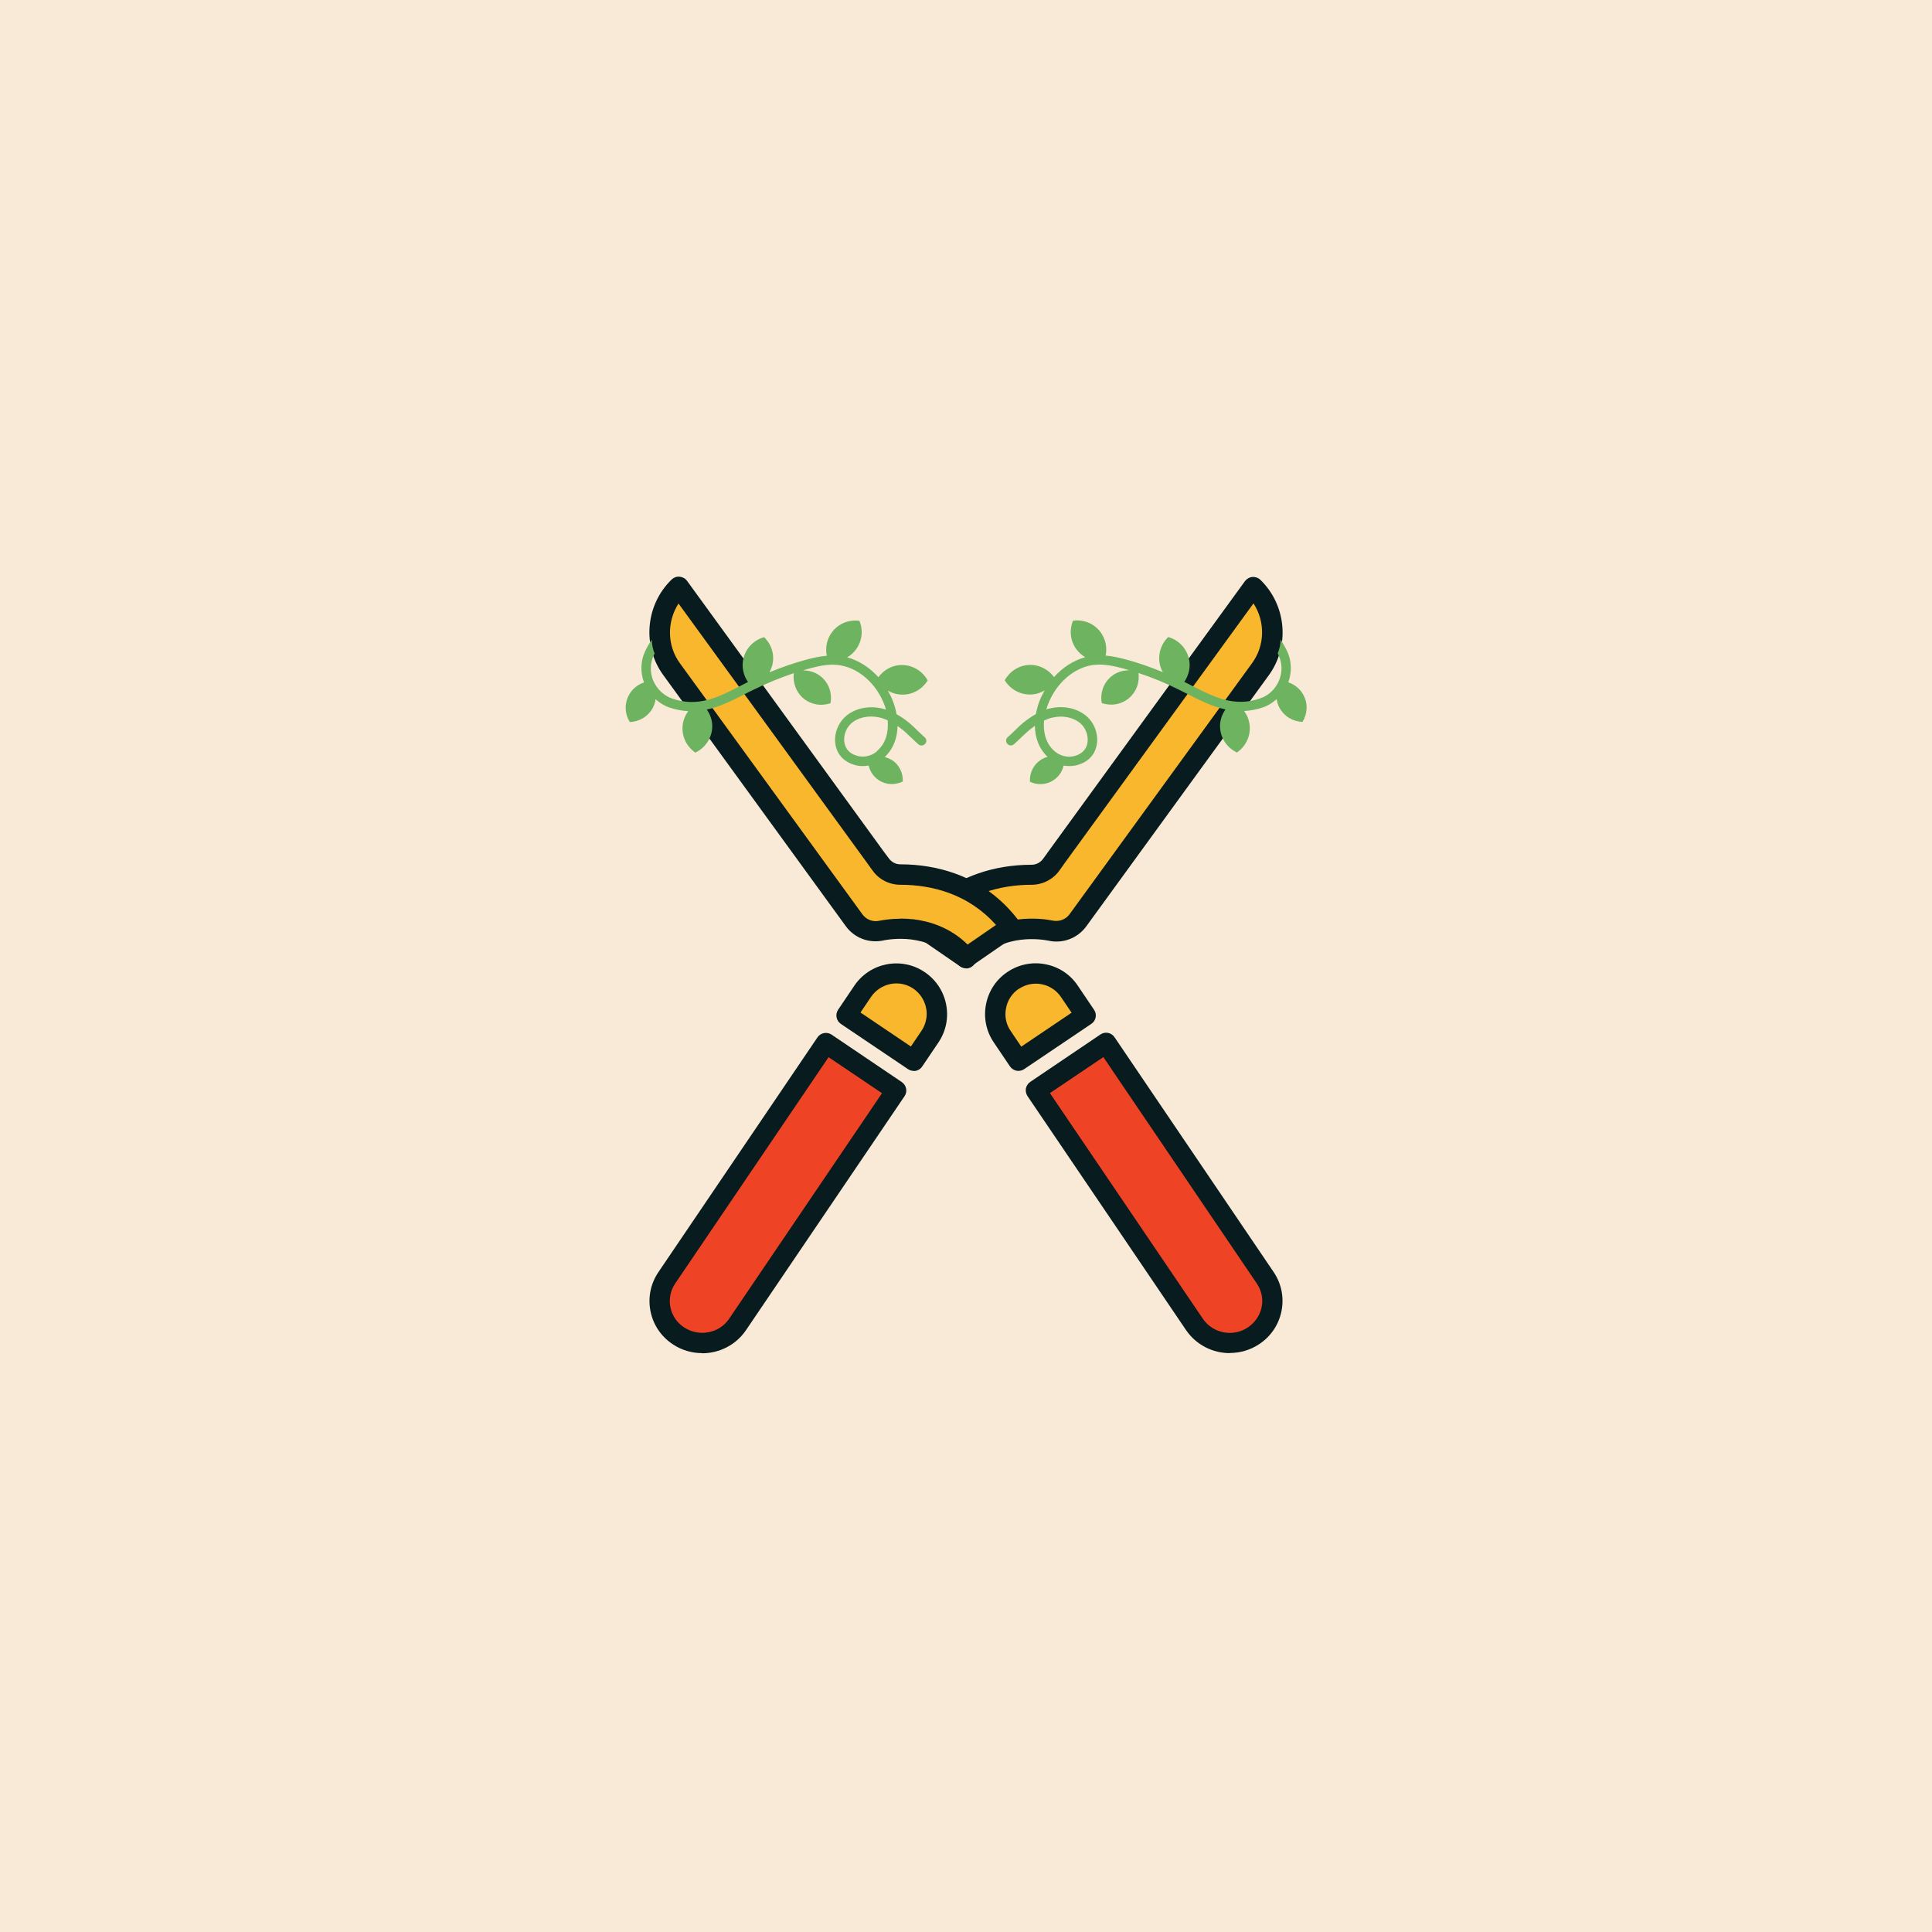 <?xml version="1.0" encoding="UTF-8"?>
<svg id="Layer_2" data-name="Layer 2" xmlns="http://www.w3.org/2000/svg" viewBox="0 0 133.2 133.2">
  <defs>
    <style>
      .cls-1 {
        fill: #f8ead6;
      }

      .cls-2 {
        fill: #6db360;
      }

      .cls-3 {
        fill: #ee4324;
      }

      .cls-4 {
        fill: #081b1e;
      }

      .cls-5 {
        fill: #f9b72e;
      }
    </style>
  </defs>
  <g id="Art">
    <rect class="cls-1" width="133.2" height="133.2"/>
    <g>
      <path class="cls-5" d="M63.51,63.91c1.08-1.44,2.47-2.46,4.13-3.04h0c1.07-.38,2.24-.57,3.48-.57.54,0,1.04-.25,1.35-.68l.3-.4h0s13.63-18.75,13.63-18.75c1.53,1.48,1.78,3.91.51,5.66l-12.1,16.64h0s-.49.67-.49.67c-.43.6-1.18.87-1.9.71,0,0-.02,0-.02,0-.24-.05-1.07-.19-2.1-.07,0,0,0,0,0,0t0,0c-1.09.13-2.56.59-3.69,1.97l-3.09-2.13Z"/>
      <path class="cls-4" d="M66.6,66.75c-.14,0-.28-.04-.4-.12l-3.09-2.13c-.16-.11-.26-.28-.29-.46-.03-.19.02-.38.13-.53,1.17-1.55,2.67-2.65,4.46-3.28,1.14-.4,2.39-.61,3.71-.61h0c.31,0,.6-.15.78-.39l.3-.41s0-.01.01-.02l13.62-18.73c.12-.16.3-.27.51-.29.2-.02.4.05.55.19,1.8,1.74,2.05,4.57.59,6.58l-12.59,17.32c-.6.82-1.63,1.21-2.62.98-.21-.04-.95-.17-1.88-.06-.93.11-2.24.51-3.24,1.72-.14.17-.34.26-.54.26ZM64.53,63.77l1.96,1.36c1.21-1.2,2.66-1.61,3.71-1.74,1.11-.13,1.99,0,2.32.07.49.11.95-.06,1.22-.43l12.59-17.32c.89-1.22.9-2.87.09-4.11l-13.1,18.02s0,.01-.01.02l-.28.39c-.43.6-1.15.97-1.91.97h0c-1.16,0-2.25.18-3.25.53-1.3.46-2.42,1.21-3.34,2.24Z"/>
      <path class="cls-3" d="M61.78,75.18l-4.84-3.27-10.97,16.19c-.43.64-.59,1.41-.44,2.17.15.76.6,1.41,1.25,1.84,1.35.89,3.17.53,4.07-.79l10.93-16.13Z"/>
      <path class="cls-4" d="M48.41,93.29c-.69,0-1.39-.19-2.01-.6-.81-.53-1.36-1.34-1.55-2.28-.19-.94,0-1.9.54-2.7l10.97-16.19c.22-.32.65-.4.97-.19l4.84,3.27c.15.1.26.26.3.45.04.18,0,.37-.11.53l-10.93,16.13c-.7,1.03-1.85,1.59-3.02,1.59ZM57.13,72.88l-10.58,15.61c-.33.48-.44,1.07-.33,1.64.12.57.45,1.07.95,1.39,1.03.67,2.42.41,3.1-.6l10.54-15.55-3.68-2.48Z"/>
      <path class="cls-2" d="M70.98,53.88c.51.26,1.14.25,1.65-.09.37-.24.61-.61.7-1.01.33.06.67.05,1-.05.68-.2,1.13-.67,1.27-1.31.16-.7-.1-1.5-.64-2-.62-.57-1.59-.8-2.52-.59-.1.02-.2.05-.3.08.03-.1.06-.21.1-.31.57-1.54,1.89-2.66,3.28-2.77.65-.05,1.31.09,1.93.26.14.04.27.08.41.12-.45,0-.9.13-1.27.45-.54.46-.75,1.16-.63,1.81.63.22,1.35.11,1.89-.35.51-.44.73-1.09.64-1.72.95.31,1.87.69,2.77,1.14.2.1.4.2.6.3.84.43,1.7.87,2.63,1.07-.26.37-.41.82-.37,1.3.06.75.52,1.37,1.16,1.67.58-.4.94-1.08.88-1.83-.03-.39-.17-.74-.39-1.03.42-.02.87-.1,1.33-.26.35-.12.65-.32.92-.56.03.2.08.4.19.59.33.61.94.96,1.59.98.34-.55.39-1.26.06-1.86-.23-.43-.61-.72-1.04-.87.26-.71.23-1.48-.08-2.15-.14-.28-.29-.54-.45-.8,0,.32-.07.64-.2.96.02.03.04.06.05.1.27.57.28,1.2.04,1.77-.24.58-.71,1.03-1.3,1.23-1.79.63-3.22-.11-4.72-.88-.17-.09-.34-.18-.51-.26.32-.47.46-1.05.31-1.64-.19-.73-.74-1.26-1.42-1.45-.5.49-.74,1.22-.56,1.95.04.17.11.32.19.47-.83-.34-1.67-.64-2.53-.87-.45-.12-.92-.23-1.41-.27.11-.56,0-1.15-.37-1.64-.46-.6-1.18-.86-1.88-.77-.27.65-.2,1.42.26,2.01.16.21.36.38.58.51-.8.22-1.55.7-2.15,1.37-.38-.51-.98-.85-1.67-.84-.75.02-1.39.45-1.73,1.06.37.6,1.03,1,1.78.98.35,0,.68-.11.97-.28-.14.25-.27.51-.37.78-.1.27-.18.56-.23.85-.38.21-.77.49-1.15.84-.11.1-.22.21-.33.32-.15.15-.3.29-.46.43-.14.12-.15.32-.03.46.12.14.32.15.46.03.16-.14.32-.3.48-.45.11-.1.21-.21.32-.3.21-.2.43-.37.64-.52.01.78.26,1.56.88,2.14-.17.04-.33.11-.48.21-.51.34-.77.91-.74,1.48M71.99,49.67c.2-.09.39-.16.59-.2.73-.17,1.47,0,1.94.43.37.34.55.91.44,1.38-.06.28-.26.66-.83.83-.47.14-1,.03-1.39-.29-.65-.54-.83-1.35-.76-2.14"/>
      <path class="cls-5" d="M63.36,67.59h0c-1.28-.86-3.01-.53-3.88.75l-1.12,1.66,4.63,3.12,1.12-1.66c.86-1.28.53-3.01-.75-3.88"/>
      <path class="cls-4" d="M62.99,73.83c-.14,0-.27-.04-.39-.12l-4.63-3.12c-.32-.22-.4-.65-.19-.97l1.12-1.66c1.08-1.6,3.25-2.02,4.85-.94h0c.77.52,1.3,1.31,1.48,2.23.18.92-.01,1.85-.53,2.62l-1.12,1.66c-.1.15-.26.26-.45.3-.04,0-.09.01-.13.01ZM59.33,69.81l3.47,2.34.73-1.08c.31-.46.43-1.02.32-1.57s-.42-1.02-.88-1.34h0c-.46-.31-1.02-.43-1.57-.32-.55.11-1.02.42-1.34.88l-.73,1.08Z"/>
      <path class="cls-5" d="M69.69,63.91c-1.08-1.44-2.47-2.46-4.13-3.04h0c-1.07-.38-2.24-.57-3.48-.57-.54,0-1.04-.25-1.35-.68l-.3-.4h0s-13.63-18.75-13.63-18.75c-1.53,1.48-1.78,3.91-.51,5.66l12.1,16.64h0s.49.67.49.67c.43.6,1.18.87,1.9.71,0,0,.02,0,.02,0,.24-.05,1.07-.19,2.1-.07,0,0,0,0,0,0t0,0c1.09.13,2.56.59,3.69,1.97l3.09-2.13Z"/>
      <path class="cls-4" d="M66.6,66.75c-.2,0-.4-.09-.54-.26-.99-1.21-2.31-1.6-3.24-1.72-.92-.11-1.67.02-1.88.06-1,.23-2.03-.15-2.63-.98l-12.59-17.32c-1.46-2.01-1.21-4.84.59-6.58.15-.14.34-.21.55-.19.2.02.39.12.51.29l13.61,18.73s0,0,.01.01l.3.4c.18.25.47.4.78.4h0c1.32,0,2.57.21,3.71.61,1.79.63,3.29,1.73,4.46,3.28.11.15.16.34.13.53-.03.19-.14.36-.29.46l-3.09,2.13c-.12.08-.26.12-.4.12ZM62.08,63.33c.28,0,.59.02.91.05,1.06.13,2.5.54,3.72,1.74l1.96-1.35c-.92-1.03-2.04-1.78-3.34-2.24-1-.35-2.09-.53-3.25-.53h0c-.76,0-1.48-.36-1.91-.97l-.28-.38s0-.01-.01-.02l-13.1-18.02c-.8,1.24-.8,2.89.09,4.11l12.59,17.32c.27.37.73.54,1.17.44.26-.05.78-.14,1.45-.14Z"/>
      <path class="cls-3" d="M71.42,75.18l4.84-3.27,10.97,16.19c.43.64.59,1.41.44,2.17-.15.76-.6,1.41-1.25,1.84-1.35.89-3.17.53-4.07-.79l-10.93-16.13Z"/>
      <path class="cls-4" d="M84.79,93.29c-1.17,0-2.32-.56-3.02-1.59l-10.93-16.13c-.1-.15-.14-.34-.11-.53.04-.18.14-.34.3-.45l4.84-3.27c.32-.22.76-.13.97.19l10.97,16.19c.54.8.73,1.76.54,2.7-.19.94-.74,1.75-1.55,2.28-.62.41-1.32.6-2.01.6ZM72.39,75.37l10.54,15.55c.68,1.01,2.08,1.28,3.1.6.49-.33.83-.82.95-1.39.12-.57,0-1.15-.33-1.64l-10.58-15.61-3.68,2.48Z"/>
      <path class="cls-2" d="M61.48,52.4c-.15-.1-.32-.16-.48-.21.62-.59.87-1.36.88-2.14.21.15.43.32.64.52.11.1.21.2.32.3.16.15.32.31.48.45.14.12.34.1.46-.03.12-.13.11-.34-.03-.46-.16-.14-.31-.28-.46-.43-.11-.11-.22-.21-.33-.32-.38-.35-.76-.63-1.15-.84-.05-.3-.13-.59-.23-.85-.1-.28-.23-.53-.37-.78.28.17.61.27.97.28.75.02,1.41-.38,1.78-.98-.34-.61-.98-1.04-1.73-1.06-.69-.02-1.29.32-1.67.84-.6-.67-1.35-1.15-2.15-1.37.22-.13.41-.29.58-.51.46-.6.53-1.36.26-2.01-.7-.09-1.42.17-1.88.77-.37.49-.48,1.08-.37,1.64-.48.04-.96.15-1.41.27-.86.23-1.71.53-2.54.87.08-.15.14-.3.19-.47.19-.73-.05-1.46-.56-1.95-.68.19-1.24.72-1.42,1.45-.15.59-.01,1.18.31,1.64-.17.09-.34.17-.51.26-1.5.78-2.93,1.51-4.72.88-.58-.2-1.05-.65-1.3-1.23-.24-.57-.23-1.21.04-1.77.02-.03.04-.06.05-.1-.12-.32-.19-.64-.2-.96-.16.25-.32.51-.45.8-.32.67-.34,1.45-.08,2.15-.43.15-.81.44-1.04.87-.33.61-.28,1.32.06,1.86.64-.02,1.26-.37,1.59-.98.1-.19.16-.39.19-.59.27.24.58.44.92.56.47.16.91.24,1.33.26-.21.29-.36.64-.39,1.03-.06.75.3,1.43.88,1.83.63-.3,1.1-.92,1.16-1.67.04-.48-.11-.93-.37-1.3.93-.2,1.79-.64,2.63-1.07.2-.1.4-.21.6-.3.89-.44,1.82-.82,2.77-1.14-.08.62.13,1.28.64,1.72.54.46,1.26.57,1.89.35.12-.65-.09-1.35-.63-1.81-.37-.32-.82-.45-1.27-.45.14-.04.27-.09.41-.12.62-.17,1.28-.32,1.93-.26,1.39.12,2.71,1.23,3.28,2.77.04.1.07.2.1.31-.1-.03-.2-.06-.3-.08-.94-.21-1.9.01-2.52.59-.54.5-.8,1.3-.64,2,.14.64.6,1.1,1.27,1.3.32.1.66.11,1,.05.09.4.33.77.7,1.01.51.34,1.14.34,1.65.09.03-.57-.23-1.14-.74-1.48M60.45,51.81c-.39.32-.92.44-1.39.29-.57-.17-.76-.55-.83-.83-.11-.47.07-1.04.44-1.38.47-.43,1.21-.59,1.94-.43.2.04.39.11.59.2.07.79-.11,1.6-.76,2.14"/>
      <path class="cls-5" d="M69.84,67.59h0c1.28-.86,3.01-.53,3.88.75l1.12,1.66-4.63,3.12-1.12-1.66c-.86-1.28-.53-3.01.75-3.88"/>
      <path class="cls-4" d="M70.21,73.83s-.09,0-.13-.01c-.18-.04-.34-.14-.45-.3l-1.12-1.66c-.52-.77-.71-1.7-.53-2.62.18-.92.7-1.71,1.48-2.23h0c.77-.52,1.71-.71,2.62-.53.92.18,1.71.7,2.23,1.48l1.12,1.66c.22.32.13.76-.19.97l-4.63,3.12c-.12.08-.25.12-.39.12ZM70.24,68.17c-.46.31-.78.79-.88,1.34-.11.55,0,1.11.32,1.57l.73,1.08,3.47-2.34-.73-1.08c-.65-.96-1.95-1.21-2.91-.56h0Z"/>
    </g>
  </g>
</svg>